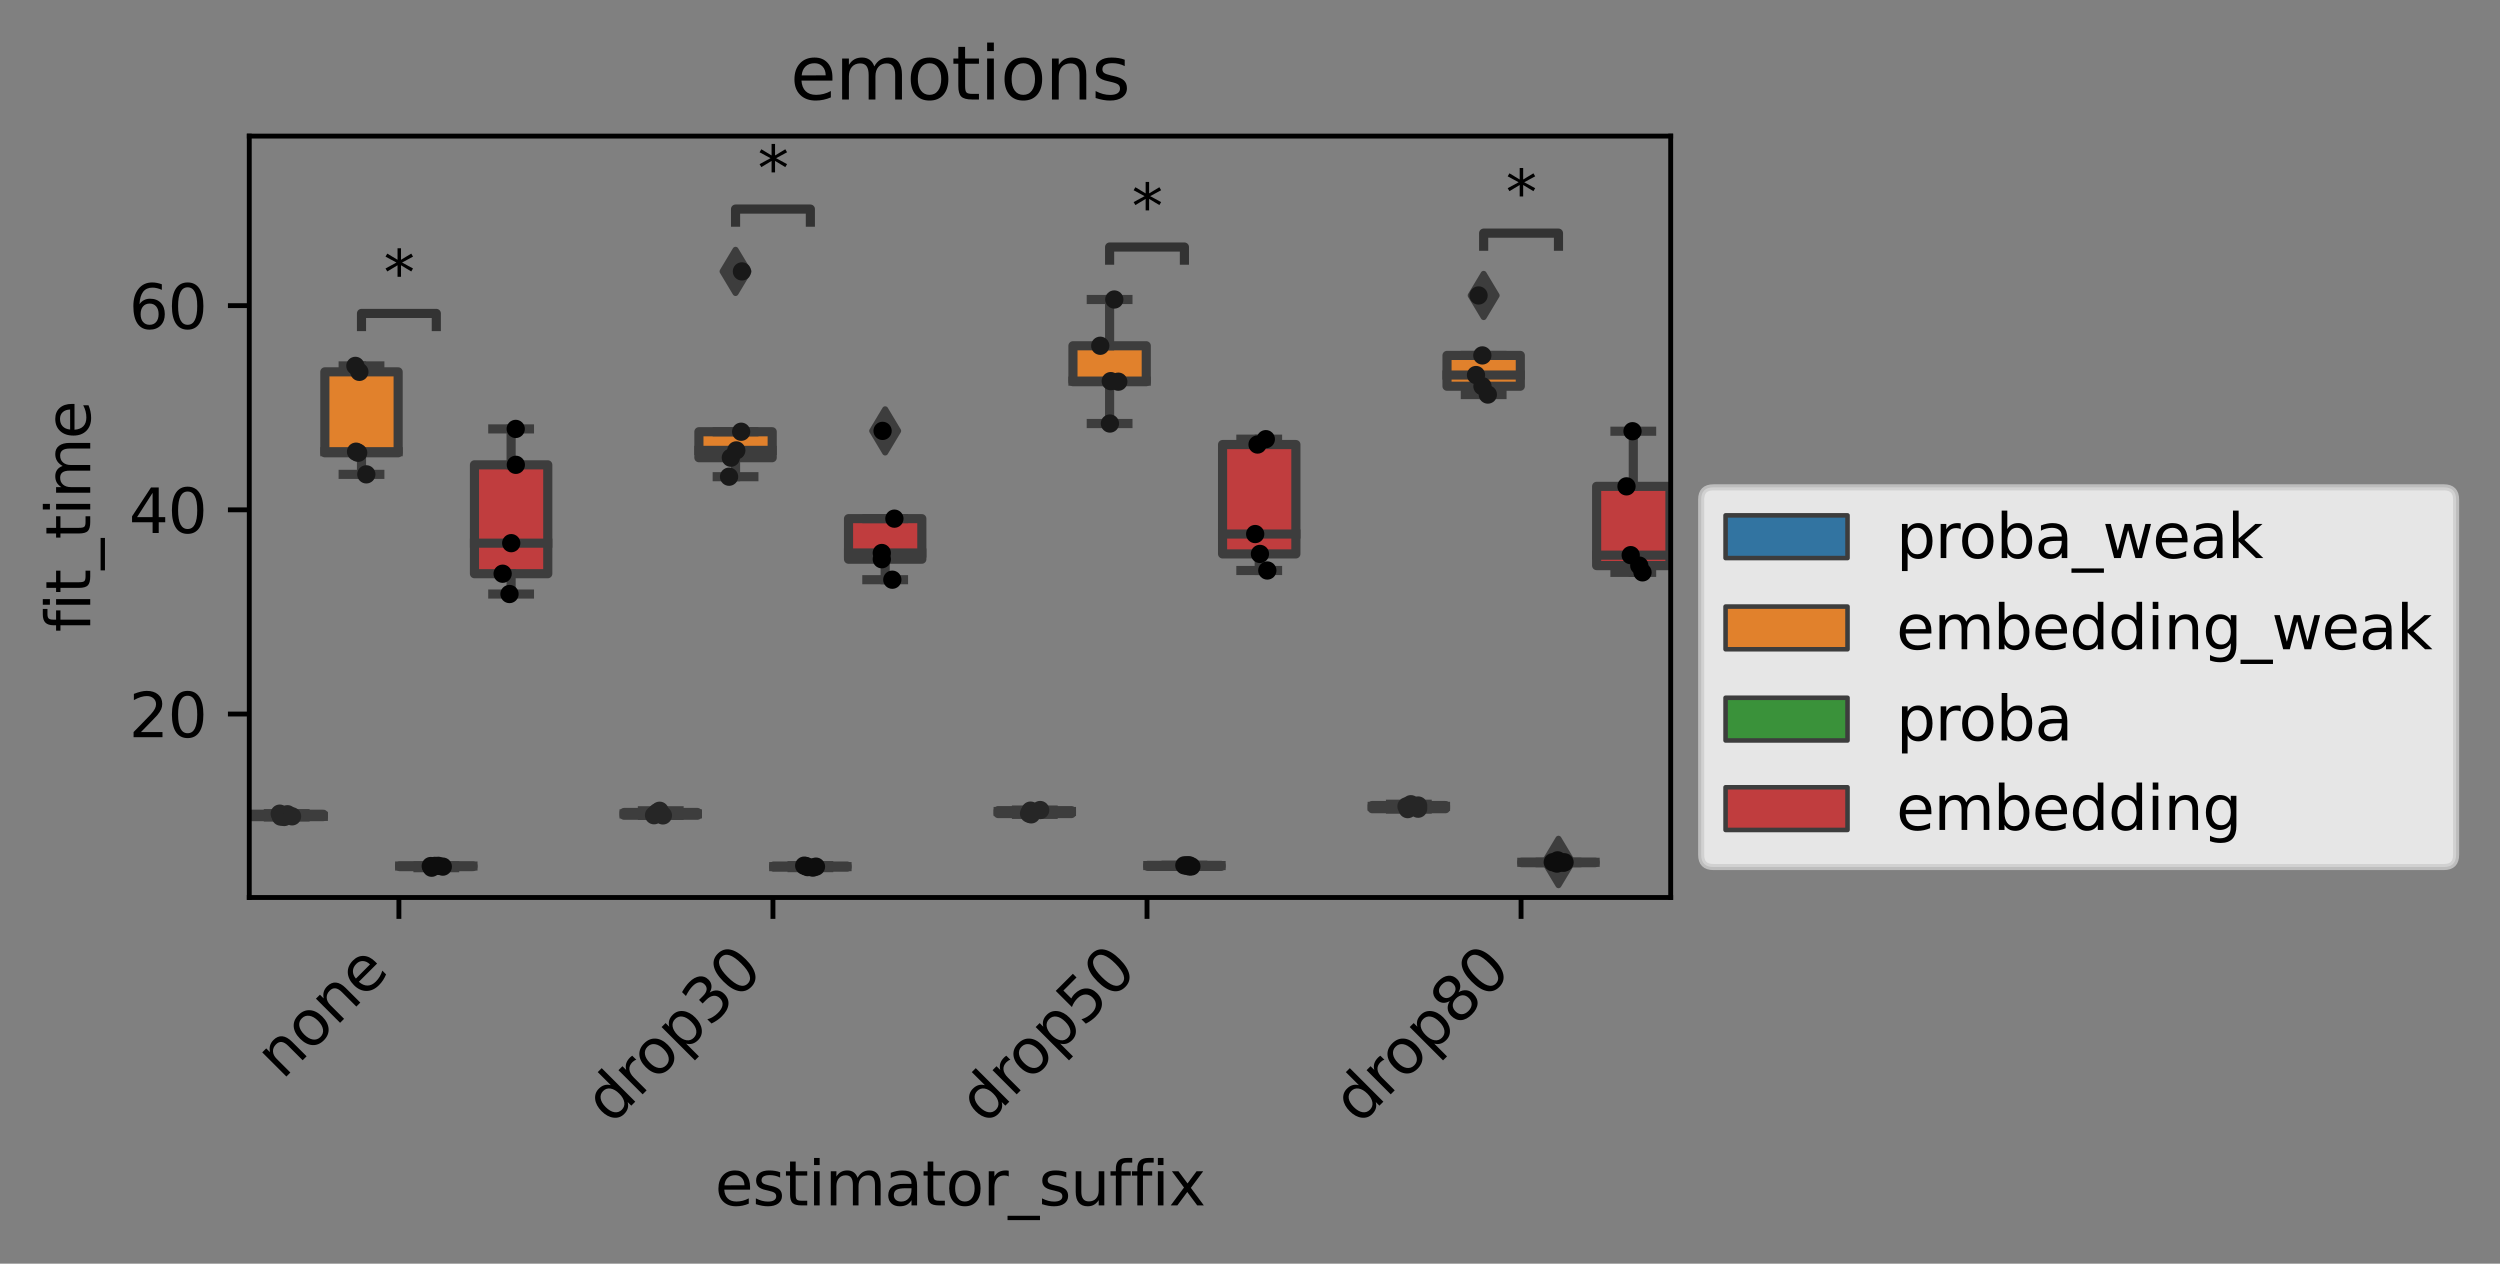 <?xml version="1.0" encoding="utf-8" standalone="no"?>
<!DOCTYPE svg PUBLIC "-//W3C//DTD SVG 1.1//EN"
  "http://www.w3.org/Graphics/SVG/1.1/DTD/svg11.dtd">
<svg xmlns:xlink="http://www.w3.org/1999/xlink" width="409.996pt" height="207.242pt" viewBox="0 0 409.996 207.242" xmlns="http://www.w3.org/2000/svg" version="1.1">
 <rect x="0" y="0" width="409.996" height="207.242" fill="#808080" stroke="none"/>
 <defs>
  <style type="text/css">*{stroke-linejoin: round; stroke-linecap: butt}</style>
 </defs>
 <g id="figure_1">
  <g id="patch_1">
   <path d="M 0 207.242 
L 409.996 207.242 
L 409.996 0 
L 0 0 
L 0 207.242 
z
" style="fill: none"/>
  </g>
  <g id="axes_1">
   <g id="patch_2">
    <path d="M 40.881 147.192 
L 273.99 147.192 
L 273.99 22.318 
L 40.881 22.318 
L 40.881 147.192 
z
" style="fill: none"/>
   </g>
   <g id="patch_3">
    <path d="M 41.004 133.92 
L 53.027 133.92 
L 53.027 133.536 
L 41.004 133.536 
L 41.004 133.92 
z
" clip-path="url(#p4622d251ef)" style="fill: #3274a1; stroke: #3d3d3d; stroke-width: 1.5; stroke-linejoin: miter"/>
   </g>
   <g id="patch_4">
    <path d="M 53.273 74.255 
L 65.296 74.255 
L 65.296 60.983 
L 53.273 60.983 
L 53.273 74.255 
z
" clip-path="url(#p4622d251ef)" style="fill: #e1812c; stroke: #3d3d3d; stroke-width: 1.5; stroke-linejoin: miter"/>
   </g>
   <g id="patch_5">
    <path d="M 65.542 142.124 
L 77.565 142.124 
L 77.565 142.005 
L 65.542 142.005 
L 65.542 142.124 
z
" clip-path="url(#p4622d251ef)" style="fill: #3a923a; stroke: #3d3d3d; stroke-width: 1.5; stroke-linejoin: miter"/>
   </g>
   <g id="patch_6">
    <path d="M 77.811 94.089 
L 89.834 94.089 
L 89.834 76.23 
L 77.811 76.23 
L 77.811 94.089 
z
" clip-path="url(#p4622d251ef)" style="fill: #c03d3e; stroke: #3d3d3d; stroke-width: 1.5; stroke-linejoin: miter"/>
   </g>
   <g id="patch_7">
    <path d="M 102.348 133.695 
L 114.372 133.695 
L 114.372 133.244 
L 102.348 133.244 
L 102.348 133.695 
z
" clip-path="url(#p4622d251ef)" style="fill: #3274a1; stroke: #3d3d3d; stroke-width: 1.5; stroke-linejoin: miter"/>
   </g>
   <g id="patch_8">
    <path d="M 114.617 75.061 
L 126.641 75.061 
L 126.641 70.803 
L 114.617 70.803 
L 114.617 75.061 
z
" clip-path="url(#p4622d251ef)" style="fill: #e1812c; stroke: #3d3d3d; stroke-width: 1.5; stroke-linejoin: miter"/>
   </g>
   <g id="patch_9">
    <path d="M 126.886 142.206 
L 138.91 142.206 
L 138.91 142.027 
L 126.886 142.027 
L 126.886 142.206 
z
" clip-path="url(#p4622d251ef)" style="fill: #3a923a; stroke: #3d3d3d; stroke-width: 1.5; stroke-linejoin: miter"/>
   </g>
   <g id="patch_10">
    <path d="M 139.155 91.711 
L 151.178 91.711 
L 151.178 85.059 
L 139.155 85.059 
L 139.155 91.711 
z
" clip-path="url(#p4622d251ef)" style="fill: #c03d3e; stroke: #3d3d3d; stroke-width: 1.5; stroke-linejoin: miter"/>
   </g>
   <g id="patch_11">
    <path d="M 163.693 133.422 
L 175.716 133.422 
L 175.716 132.943 
L 163.693 132.943 
L 163.693 133.422 
z
" clip-path="url(#p4622d251ef)" style="fill: #3274a1; stroke: #3d3d3d; stroke-width: 1.5; stroke-linejoin: miter"/>
   </g>
   <g id="patch_12">
    <path d="M 175.962 62.596 
L 187.985 62.596 
L 187.985 56.705 
L 175.962 56.705 
L 175.962 62.596 
z
" clip-path="url(#p4622d251ef)" style="fill: #e1812c; stroke: #3d3d3d; stroke-width: 1.5; stroke-linejoin: miter"/>
   </g>
   <g id="patch_13">
    <path d="M 188.231 142.089 
L 200.254 142.089 
L 200.254 141.919 
L 188.231 141.919 
L 188.231 142.089 
z
" clip-path="url(#p4622d251ef)" style="fill: #3a923a; stroke: #3d3d3d; stroke-width: 1.5; stroke-linejoin: miter"/>
   </g>
   <g id="patch_14">
    <path d="M 200.499 90.842 
L 212.523 90.842 
L 212.523 72.903 
L 200.499 72.903 
L 200.499 90.842 
z
" clip-path="url(#p4622d251ef)" style="fill: #c03d3e; stroke: #3d3d3d; stroke-width: 1.5; stroke-linejoin: miter"/>
   </g>
   <g id="patch_15">
    <path d="M 225.037 132.626 
L 237.061 132.626 
L 237.061 132.104 
L 225.037 132.104 
L 225.037 132.626 
z
" clip-path="url(#p4622d251ef)" style="fill: #3274a1; stroke: #3d3d3d; stroke-width: 1.5; stroke-linejoin: miter"/>
   </g>
   <g id="patch_16">
    <path d="M 237.306 63.34 
L 249.33 63.34 
L 249.33 58.288 
L 237.306 58.288 
L 237.306 63.34 
z
" clip-path="url(#p4622d251ef)" style="fill: #e1812c; stroke: #3d3d3d; stroke-width: 1.5; stroke-linejoin: miter"/>
   </g>
   <g id="patch_17">
    <path d="M 249.575 141.482 
L 261.598 141.482 
L 261.598 141.402 
L 249.575 141.402 
L 249.575 141.482 
z
" clip-path="url(#p4622d251ef)" style="fill: #3a923a; stroke: #3d3d3d; stroke-width: 1.5; stroke-linejoin: miter"/>
   </g>
   <g id="patch_18">
    <path d="M 261.844 92.757 
L 273.867 92.757 
L 273.867 79.762 
L 261.844 79.762 
L 261.844 92.757 
z
" clip-path="url(#p4622d251ef)" style="fill: #c03d3e; stroke: #3d3d3d; stroke-width: 1.5; stroke-linejoin: miter"/>
   </g>
   <g id="patch_19">
    <path d="M 65.419 150.594 
L 65.419 150.594 
L 65.419 150.594 
L 65.419 150.594 
z
" clip-path="url(#p4622d251ef)" style="fill: #3274a1; stroke: #3d3d3d; stroke-width: 0.75; stroke-linejoin: miter"/>
   </g>
   <g id="patch_20">
    <path d="M 65.419 150.594 
L 65.419 150.594 
L 65.419 150.594 
L 65.419 150.594 
z
" clip-path="url(#p4622d251ef)" style="fill: #e1812c; stroke: #3d3d3d; stroke-width: 0.75; stroke-linejoin: miter"/>
   </g>
   <g id="patch_21">
    <path d="M 65.419 150.594 
L 65.419 150.594 
L 65.419 150.594 
L 65.419 150.594 
z
" clip-path="url(#p4622d251ef)" style="fill: #3a923a; stroke: #3d3d3d; stroke-width: 0.75; stroke-linejoin: miter"/>
   </g>
   <g id="patch_22">
    <path d="M 65.419 150.594 
L 65.419 150.594 
L 65.419 150.594 
L 65.419 150.594 
z
" clip-path="url(#p4622d251ef)" style="fill: #c03d3e; stroke: #3d3d3d; stroke-width: 0.75; stroke-linejoin: miter"/>
   </g>
   <g id="matplotlib.axis_1">
    <g id="xtick_1">
     <g id="line2d_1">
      <defs>
       <path id="m5caa0af085" d="M 0 0 
L 0 3.5 
" style="stroke: #000000; stroke-width: 0.8"/>
      </defs>
      <g>
       <use xlink:href="#m5caa0af085" x="65.419" y="147.192" style="stroke: #000000; stroke-width: 0.8"/>
      </g>
     </g>
     <g id="text_1">
      <!-- none -->
      <g transform="translate(46.308 177.205) rotate(-45) scale(0.1 -0.1)">
       <defs>
        <path id="DejaVuSans-6e" d="M 3513 2113 
L 3513 0 
L 2938 0 
L 2938 2094 
Q 2938 2591 2744 2837 
Q 2550 3084 2163 3084 
Q 1697 3084 1428 2787 
Q 1159 2491 1159 1978 
L 1159 0 
L 581 0 
L 581 3500 
L 1159 3500 
L 1159 2956 
Q 1366 3272 1645 3428 
Q 1925 3584 2291 3584 
Q 2894 3584 3203 3211 
Q 3513 2838 3513 2113 
z
" transform="scale(0.016)"/>
        <path id="DejaVuSans-6f" d="M 1959 3097 
Q 1497 3097 1228 2736 
Q 959 2375 959 1747 
Q 959 1119 1226 758 
Q 1494 397 1959 397 
Q 2419 397 2687 759 
Q 2956 1122 2956 1747 
Q 2956 2369 2687 2733 
Q 2419 3097 1959 3097 
z
M 1959 3584 
Q 2709 3584 3137 3096 
Q 3566 2609 3566 1747 
Q 3566 888 3137 398 
Q 2709 -91 1959 -91 
Q 1206 -91 779 398 
Q 353 888 353 1747 
Q 353 2609 779 3096 
Q 1206 3584 1959 3584 
z
" transform="scale(0.016)"/>
        <path id="DejaVuSans-65" d="M 3597 1894 
L 3597 1613 
L 953 1613 
Q 991 1019 1311 708 
Q 1631 397 2203 397 
Q 2534 397 2845 478 
Q 3156 559 3463 722 
L 3463 178 
Q 3153 47 2828 -22 
Q 2503 -91 2169 -91 
Q 1331 -91 842 396 
Q 353 884 353 1716 
Q 353 2575 817 3079 
Q 1281 3584 2069 3584 
Q 2775 3584 3186 3129 
Q 3597 2675 3597 1894 
z
M 3022 2063 
Q 3016 2534 2758 2815 
Q 2500 3097 2075 3097 
Q 1594 3097 1305 2825 
Q 1016 2553 972 2059 
L 3022 2063 
z
" transform="scale(0.016)"/>
       </defs>
       <use xlink:href="#DejaVuSans-6e"/>
       <use xlink:href="#DejaVuSans-6f" x="63.379"/>
       <use xlink:href="#DejaVuSans-6e" x="124.561"/>
       <use xlink:href="#DejaVuSans-65" x="187.939"/>
      </g>
     </g>
    </g>
    <g id="xtick_2">
     <g id="line2d_2">
      <g>
       <use xlink:href="#m5caa0af085" x="126.763" y="147.192" style="stroke: #000000; stroke-width: 0.8"/>
      </g>
     </g>
     <g id="text_2">
      <!-- drop30 -->
      <g transform="translate(100.242 184.615) rotate(-45) scale(0.1 -0.1)">
       <defs>
        <path id="DejaVuSans-64" d="M 2906 2969 
L 2906 4863 
L 3481 4863 
L 3481 0 
L 2906 0 
L 2906 525 
Q 2725 213 2448 61 
Q 2172 -91 1784 -91 
Q 1150 -91 751 415 
Q 353 922 353 1747 
Q 353 2572 751 3078 
Q 1150 3584 1784 3584 
Q 2172 3584 2448 3432 
Q 2725 3281 2906 2969 
z
M 947 1747 
Q 947 1113 1208 752 
Q 1469 391 1925 391 
Q 2381 391 2643 752 
Q 2906 1113 2906 1747 
Q 2906 2381 2643 2742 
Q 2381 3103 1925 3103 
Q 1469 3103 1208 2742 
Q 947 2381 947 1747 
z
" transform="scale(0.016)"/>
        <path id="DejaVuSans-72" d="M 2631 2963 
Q 2534 3019 2420 3045 
Q 2306 3072 2169 3072 
Q 1681 3072 1420 2755 
Q 1159 2438 1159 1844 
L 1159 0 
L 581 0 
L 581 3500 
L 1159 3500 
L 1159 2956 
Q 1341 3275 1631 3429 
Q 1922 3584 2338 3584 
Q 2397 3584 2469 3576 
Q 2541 3569 2628 3553 
L 2631 2963 
z
" transform="scale(0.016)"/>
        <path id="DejaVuSans-70" d="M 1159 525 
L 1159 -1331 
L 581 -1331 
L 581 3500 
L 1159 3500 
L 1159 2969 
Q 1341 3281 1617 3432 
Q 1894 3584 2278 3584 
Q 2916 3584 3314 3078 
Q 3713 2572 3713 1747 
Q 3713 922 3314 415 
Q 2916 -91 2278 -91 
Q 1894 -91 1617 61 
Q 1341 213 1159 525 
z
M 3116 1747 
Q 3116 2381 2855 2742 
Q 2594 3103 2138 3103 
Q 1681 3103 1420 2742 
Q 1159 2381 1159 1747 
Q 1159 1113 1420 752 
Q 1681 391 2138 391 
Q 2594 391 2855 752 
Q 3116 1113 3116 1747 
z
" transform="scale(0.016)"/>
        <path id="DejaVuSans-33" d="M 2597 2516 
Q 3050 2419 3304 2112 
Q 3559 1806 3559 1356 
Q 3559 666 3084 287 
Q 2609 -91 1734 -91 
Q 1441 -91 1130 -33 
Q 819 25 488 141 
L 488 750 
Q 750 597 1062 519 
Q 1375 441 1716 441 
Q 2309 441 2620 675 
Q 2931 909 2931 1356 
Q 2931 1769 2642 2001 
Q 2353 2234 1838 2234 
L 1294 2234 
L 1294 2753 
L 1863 2753 
Q 2328 2753 2575 2939 
Q 2822 3125 2822 3475 
Q 2822 3834 2567 4026 
Q 2313 4219 1838 4219 
Q 1578 4219 1281 4162 
Q 984 4106 628 3988 
L 628 4550 
Q 988 4650 1302 4700 
Q 1616 4750 1894 4750 
Q 2613 4750 3031 4423 
Q 3450 4097 3450 3541 
Q 3450 3153 3228 2886 
Q 3006 2619 2597 2516 
z
" transform="scale(0.016)"/>
        <path id="DejaVuSans-30" d="M 2034 4250 
Q 1547 4250 1301 3770 
Q 1056 3291 1056 2328 
Q 1056 1369 1301 889 
Q 1547 409 2034 409 
Q 2525 409 2770 889 
Q 3016 1369 3016 2328 
Q 3016 3291 2770 3770 
Q 2525 4250 2034 4250 
z
M 2034 4750 
Q 2819 4750 3233 4129 
Q 3647 3509 3647 2328 
Q 3647 1150 3233 529 
Q 2819 -91 2034 -91 
Q 1250 -91 836 529 
Q 422 1150 422 2328 
Q 422 3509 836 4129 
Q 1250 4750 2034 4750 
z
" transform="scale(0.016)"/>
       </defs>
       <use xlink:href="#DejaVuSans-64"/>
       <use xlink:href="#DejaVuSans-72" x="63.477"/>
       <use xlink:href="#DejaVuSans-6f" x="102.34"/>
       <use xlink:href="#DejaVuSans-70" x="163.521"/>
       <use xlink:href="#DejaVuSans-33" x="226.998"/>
       <use xlink:href="#DejaVuSans-30" x="290.621"/>
      </g>
     </g>
    </g>
    <g id="xtick_3">
     <g id="line2d_3">
      <g>
       <use xlink:href="#m5caa0af085" x="188.108" y="147.192" style="stroke: #000000; stroke-width: 0.8"/>
      </g>
     </g>
     <g id="text_3">
      <!-- drop50 -->
      <g transform="translate(161.587 184.615) rotate(-45) scale(0.1 -0.1)">
       <defs>
        <path id="DejaVuSans-35" d="M 691 4666 
L 3169 4666 
L 3169 4134 
L 1269 4134 
L 1269 2991 
Q 1406 3038 1543 3061 
Q 1681 3084 1819 3084 
Q 2600 3084 3056 2656 
Q 3513 2228 3513 1497 
Q 3513 744 3044 326 
Q 2575 -91 1722 -91 
Q 1428 -91 1123 -41 
Q 819 9 494 109 
L 494 744 
Q 775 591 1075 516 
Q 1375 441 1709 441 
Q 2250 441 2565 725 
Q 2881 1009 2881 1497 
Q 2881 1984 2565 2268 
Q 2250 2553 1709 2553 
Q 1456 2553 1204 2497 
Q 953 2441 691 2322 
L 691 4666 
z
" transform="scale(0.016)"/>
       </defs>
       <use xlink:href="#DejaVuSans-64"/>
       <use xlink:href="#DejaVuSans-72" x="63.477"/>
       <use xlink:href="#DejaVuSans-6f" x="102.34"/>
       <use xlink:href="#DejaVuSans-70" x="163.521"/>
       <use xlink:href="#DejaVuSans-35" x="226.998"/>
       <use xlink:href="#DejaVuSans-30" x="290.621"/>
      </g>
     </g>
    </g>
    <g id="xtick_4">
     <g id="line2d_4">
      <g>
       <use xlink:href="#m5caa0af085" x="249.452" y="147.192" style="stroke: #000000; stroke-width: 0.8"/>
      </g>
     </g>
     <g id="text_4">
      <!-- drop80 -->
      <g transform="translate(222.931 184.615) rotate(-45) scale(0.1 -0.1)">
       <defs>
        <path id="DejaVuSans-38" d="M 2034 2216 
Q 1584 2216 1326 1975 
Q 1069 1734 1069 1313 
Q 1069 891 1326 650 
Q 1584 409 2034 409 
Q 2484 409 2743 651 
Q 3003 894 3003 1313 
Q 3003 1734 2745 1975 
Q 2488 2216 2034 2216 
z
M 1403 2484 
Q 997 2584 770 2862 
Q 544 3141 544 3541 
Q 544 4100 942 4425 
Q 1341 4750 2034 4750 
Q 2731 4750 3128 4425 
Q 3525 4100 3525 3541 
Q 3525 3141 3298 2862 
Q 3072 2584 2669 2484 
Q 3125 2378 3379 2068 
Q 3634 1759 3634 1313 
Q 3634 634 3220 271 
Q 2806 -91 2034 -91 
Q 1263 -91 848 271 
Q 434 634 434 1313 
Q 434 1759 690 2068 
Q 947 2378 1403 2484 
z
M 1172 3481 
Q 1172 3119 1398 2916 
Q 1625 2713 2034 2713 
Q 2441 2713 2670 2916 
Q 2900 3119 2900 3481 
Q 2900 3844 2670 4047 
Q 2441 4250 2034 4250 
Q 1625 4250 1398 4047 
Q 1172 3844 1172 3481 
z
" transform="scale(0.016)"/>
       </defs>
       <use xlink:href="#DejaVuSans-64"/>
       <use xlink:href="#DejaVuSans-72" x="63.477"/>
       <use xlink:href="#DejaVuSans-6f" x="102.34"/>
       <use xlink:href="#DejaVuSans-70" x="163.521"/>
       <use xlink:href="#DejaVuSans-38" x="226.998"/>
       <use xlink:href="#DejaVuSans-30" x="290.621"/>
      </g>
     </g>
    </g>
    <g id="text_5">
     <!-- estimator_suffix -->
     <g transform="translate(117.254 197.684) scale(0.1 -0.1)">
      <defs>
       <path id="DejaVuSans-73" d="M 2834 3397 
L 2834 2853 
Q 2591 2978 2328 3040 
Q 2066 3103 1784 3103 
Q 1356 3103 1142 2972 
Q 928 2841 928 2578 
Q 928 2378 1081 2264 
Q 1234 2150 1697 2047 
L 1894 2003 
Q 2506 1872 2764 1633 
Q 3022 1394 3022 966 
Q 3022 478 2636 193 
Q 2250 -91 1575 -91 
Q 1294 -91 989 -36 
Q 684 19 347 128 
L 347 722 
Q 666 556 975 473 
Q 1284 391 1588 391 
Q 1994 391 2212 530 
Q 2431 669 2431 922 
Q 2431 1156 2273 1281 
Q 2116 1406 1581 1522 
L 1381 1569 
Q 847 1681 609 1914 
Q 372 2147 372 2553 
Q 372 3047 722 3315 
Q 1072 3584 1716 3584 
Q 2034 3584 2315 3537 
Q 2597 3491 2834 3397 
z
" transform="scale(0.016)"/>
       <path id="DejaVuSans-74" d="M 1172 4494 
L 1172 3500 
L 2356 3500 
L 2356 3053 
L 1172 3053 
L 1172 1153 
Q 1172 725 1289 603 
Q 1406 481 1766 481 
L 2356 481 
L 2356 0 
L 1766 0 
Q 1100 0 847 248 
Q 594 497 594 1153 
L 594 3053 
L 172 3053 
L 172 3500 
L 594 3500 
L 594 4494 
L 1172 4494 
z
" transform="scale(0.016)"/>
       <path id="DejaVuSans-69" d="M 603 3500 
L 1178 3500 
L 1178 0 
L 603 0 
L 603 3500 
z
M 603 4863 
L 1178 4863 
L 1178 4134 
L 603 4134 
L 603 4863 
z
" transform="scale(0.016)"/>
       <path id="DejaVuSans-6d" d="M 3328 2828 
Q 3544 3216 3844 3400 
Q 4144 3584 4550 3584 
Q 5097 3584 5394 3201 
Q 5691 2819 5691 2113 
L 5691 0 
L 5113 0 
L 5113 2094 
Q 5113 2597 4934 2840 
Q 4756 3084 4391 3084 
Q 3944 3084 3684 2787 
Q 3425 2491 3425 1978 
L 3425 0 
L 2847 0 
L 2847 2094 
Q 2847 2600 2669 2842 
Q 2491 3084 2119 3084 
Q 1678 3084 1418 2786 
Q 1159 2488 1159 1978 
L 1159 0 
L 581 0 
L 581 3500 
L 1159 3500 
L 1159 2956 
Q 1356 3278 1631 3431 
Q 1906 3584 2284 3584 
Q 2666 3584 2933 3390 
Q 3200 3197 3328 2828 
z
" transform="scale(0.016)"/>
       <path id="DejaVuSans-61" d="M 2194 1759 
Q 1497 1759 1228 1600 
Q 959 1441 959 1056 
Q 959 750 1161 570 
Q 1363 391 1709 391 
Q 2188 391 2477 730 
Q 2766 1069 2766 1631 
L 2766 1759 
L 2194 1759 
z
M 3341 1997 
L 3341 0 
L 2766 0 
L 2766 531 
Q 2569 213 2275 61 
Q 1981 -91 1556 -91 
Q 1019 -91 701 211 
Q 384 513 384 1019 
Q 384 1609 779 1909 
Q 1175 2209 1959 2209 
L 2766 2209 
L 2766 2266 
Q 2766 2663 2505 2880 
Q 2244 3097 1772 3097 
Q 1472 3097 1187 3025 
Q 903 2953 641 2809 
L 641 3341 
Q 956 3463 1253 3523 
Q 1550 3584 1831 3584 
Q 2591 3584 2966 3190 
Q 3341 2797 3341 1997 
z
" transform="scale(0.016)"/>
       <path id="DejaVuSans-5f" d="M 3263 -1063 
L 3263 -1509 
L -63 -1509 
L -63 -1063 
L 3263 -1063 
z
" transform="scale(0.016)"/>
       <path id="DejaVuSans-75" d="M 544 1381 
L 544 3500 
L 1119 3500 
L 1119 1403 
Q 1119 906 1312 657 
Q 1506 409 1894 409 
Q 2359 409 2629 706 
Q 2900 1003 2900 1516 
L 2900 3500 
L 3475 3500 
L 3475 0 
L 2900 0 
L 2900 538 
Q 2691 219 2414 64 
Q 2138 -91 1772 -91 
Q 1169 -91 856 284 
Q 544 659 544 1381 
z
M 1991 3584 
L 1991 3584 
z
" transform="scale(0.016)"/>
       <path id="DejaVuSans-66" d="M 2375 4863 
L 2375 4384 
L 1825 4384 
Q 1516 4384 1395 4259 
Q 1275 4134 1275 3809 
L 1275 3500 
L 2222 3500 
L 2222 3053 
L 1275 3053 
L 1275 0 
L 697 0 
L 697 3053 
L 147 3053 
L 147 3500 
L 697 3500 
L 697 3744 
Q 697 4328 969 4595 
Q 1241 4863 1831 4863 
L 2375 4863 
z
" transform="scale(0.016)"/>
       <path id="DejaVuSans-78" d="M 3513 3500 
L 2247 1797 
L 3578 0 
L 2900 0 
L 1881 1375 
L 863 0 
L 184 0 
L 1544 1831 
L 300 3500 
L 978 3500 
L 1906 2253 
L 2834 3500 
L 3513 3500 
z
" transform="scale(0.016)"/>
      </defs>
      <use xlink:href="#DejaVuSans-65"/>
      <use xlink:href="#DejaVuSans-73" x="61.523"/>
      <use xlink:href="#DejaVuSans-74" x="113.623"/>
      <use xlink:href="#DejaVuSans-69" x="152.832"/>
      <use xlink:href="#DejaVuSans-6d" x="180.615"/>
      <use xlink:href="#DejaVuSans-61" x="278.027"/>
      <use xlink:href="#DejaVuSans-74" x="339.307"/>
      <use xlink:href="#DejaVuSans-6f" x="378.516"/>
      <use xlink:href="#DejaVuSans-72" x="439.697"/>
      <use xlink:href="#DejaVuSans-5f" x="480.811"/>
      <use xlink:href="#DejaVuSans-73" x="530.811"/>
      <use xlink:href="#DejaVuSans-75" x="582.91"/>
      <use xlink:href="#DejaVuSans-66" x="646.289"/>
      <use xlink:href="#DejaVuSans-66" x="681.494"/>
      <use xlink:href="#DejaVuSans-69" x="716.699"/>
      <use xlink:href="#DejaVuSans-78" x="744.482"/>
     </g>
    </g>
   </g>
   <g id="matplotlib.axis_2">
    <g id="ytick_1">
     <g id="line2d_5">
      <defs>
       <path id="m0cb8b52ca3" d="M 0 0 
L -3.5 0 
" style="stroke: #000000; stroke-width: 0.8"/>
      </defs>
      <g>
       <use xlink:href="#m0cb8b52ca3" x="40.881" y="117.103" style="stroke: #000000; stroke-width: 0.8"/>
      </g>
     </g>
     <g id="text_6">
      <!-- 20 -->
      <g transform="translate(21.156 120.903) scale(0.1 -0.1)">
       <defs>
        <path id="DejaVuSans-32" d="M 1228 531 
L 3431 531 
L 3431 0 
L 469 0 
L 469 531 
Q 828 903 1448 1529 
Q 2069 2156 2228 2338 
Q 2531 2678 2651 2914 
Q 2772 3150 2772 3378 
Q 2772 3750 2511 3984 
Q 2250 4219 1831 4219 
Q 1534 4219 1204 4116 
Q 875 4013 500 3803 
L 500 4441 
Q 881 4594 1212 4672 
Q 1544 4750 1819 4750 
Q 2544 4750 2975 4387 
Q 3406 4025 3406 3419 
Q 3406 3131 3298 2873 
Q 3191 2616 2906 2266 
Q 2828 2175 2409 1742 
Q 1991 1309 1228 531 
z
" transform="scale(0.016)"/>
       </defs>
       <use xlink:href="#DejaVuSans-32"/>
       <use xlink:href="#DejaVuSans-30" x="63.623"/>
      </g>
     </g>
    </g>
    <g id="ytick_2">
     <g id="line2d_6">
      <g>
       <use xlink:href="#m0cb8b52ca3" x="40.881" y="83.613" style="stroke: #000000; stroke-width: 0.8"/>
      </g>
     </g>
     <g id="text_7">
      <!-- 40 -->
      <g transform="translate(21.156 87.412) scale(0.1 -0.1)">
       <defs>
        <path id="DejaVuSans-34" d="M 2419 4116 
L 825 1625 
L 2419 1625 
L 2419 4116 
z
M 2253 4666 
L 3047 4666 
L 3047 1625 
L 3713 1625 
L 3713 1100 
L 3047 1100 
L 3047 0 
L 2419 0 
L 2419 1100 
L 313 1100 
L 313 1709 
L 2253 4666 
z
" transform="scale(0.016)"/>
       </defs>
       <use xlink:href="#DejaVuSans-34"/>
       <use xlink:href="#DejaVuSans-30" x="63.623"/>
      </g>
     </g>
    </g>
    <g id="ytick_3">
     <g id="line2d_7">
      <g>
       <use xlink:href="#m0cb8b52ca3" x="40.881" y="50.122" style="stroke: #000000; stroke-width: 0.8"/>
      </g>
     </g>
     <g id="text_8">
      <!-- 60 -->
      <g transform="translate(21.156 53.921) scale(0.1 -0.1)">
       <defs>
        <path id="DejaVuSans-36" d="M 2113 2584 
Q 1688 2584 1439 2293 
Q 1191 2003 1191 1497 
Q 1191 994 1439 701 
Q 1688 409 2113 409 
Q 2538 409 2786 701 
Q 3034 994 3034 1497 
Q 3034 2003 2786 2293 
Q 2538 2584 2113 2584 
z
M 3366 4563 
L 3366 3988 
Q 3128 4100 2886 4159 
Q 2644 4219 2406 4219 
Q 1781 4219 1451 3797 
Q 1122 3375 1075 2522 
Q 1259 2794 1537 2939 
Q 1816 3084 2150 3084 
Q 2853 3084 3261 2657 
Q 3669 2231 3669 1497 
Q 3669 778 3244 343 
Q 2819 -91 2113 -91 
Q 1303 -91 875 529 
Q 447 1150 447 2328 
Q 447 3434 972 4092 
Q 1497 4750 2381 4750 
Q 2619 4750 2861 4703 
Q 3103 4656 3366 4563 
z
" transform="scale(0.016)"/>
       </defs>
       <use xlink:href="#DejaVuSans-36"/>
       <use xlink:href="#DejaVuSans-30" x="63.623"/>
      </g>
     </g>
    </g>
    <g id="text_9">
     <!-- fit_time -->
     <g transform="translate(14.798 103.66) rotate(-90) scale(0.1 -0.1)">
      <use xlink:href="#DejaVuSans-66"/>
      <use xlink:href="#DejaVuSans-69" x="35.205"/>
      <use xlink:href="#DejaVuSans-74" x="62.988"/>
      <use xlink:href="#DejaVuSans-5f" x="102.197"/>
      <use xlink:href="#DejaVuSans-74" x="152.197"/>
      <use xlink:href="#DejaVuSans-69" x="191.406"/>
      <use xlink:href="#DejaVuSans-6d" x="219.189"/>
      <use xlink:href="#DejaVuSans-65" x="316.602"/>
     </g>
    </g>
   </g>
   <g id="line2d_8">
    <path d="M 47.016 133.92 
L 47.016 133.985 
" clip-path="url(#p4622d251ef)" style="fill: none; stroke: #3d3d3d; stroke-width: 1.5; stroke-linecap: square"/>
   </g>
   <g id="line2d_9">
    <path d="M 47.016 133.536 
L 47.016 133.439 
" clip-path="url(#p4622d251ef)" style="fill: none; stroke: #3d3d3d; stroke-width: 1.5; stroke-linecap: square"/>
   </g>
   <g id="line2d_10">
    <path d="M 44.01 133.985 
L 50.022 133.985 
" clip-path="url(#p4622d251ef)" style="fill: none; stroke: #3d3d3d; stroke-width: 1.5; stroke-linecap: square"/>
   </g>
   <g id="line2d_11">
    <path d="M 44.01 133.439 
L 50.022 133.439 
" clip-path="url(#p4622d251ef)" style="fill: none; stroke: #3d3d3d; stroke-width: 1.5; stroke-linecap: square"/>
   </g>
   <g id="line2d_12"/>
   <g id="line2d_13">
    <path d="M 59.285 74.255 
L 59.285 77.793 
" clip-path="url(#p4622d251ef)" style="fill: none; stroke: #3d3d3d; stroke-width: 1.5; stroke-linecap: square"/>
   </g>
   <g id="line2d_14">
    <path d="M 59.285 60.983 
L 59.285 60.006 
" clip-path="url(#p4622d251ef)" style="fill: none; stroke: #3d3d3d; stroke-width: 1.5; stroke-linecap: square"/>
   </g>
   <g id="line2d_15">
    <path d="M 56.279 77.793 
L 62.29 77.793 
" clip-path="url(#p4622d251ef)" style="fill: none; stroke: #3d3d3d; stroke-width: 1.5; stroke-linecap: square"/>
   </g>
   <g id="line2d_16">
    <path d="M 56.279 60.006 
L 62.29 60.006 
" clip-path="url(#p4622d251ef)" style="fill: none; stroke: #3d3d3d; stroke-width: 1.5; stroke-linecap: square"/>
   </g>
   <g id="line2d_17"/>
   <g id="line2d_18">
    <path d="M 71.553 142.124 
L 71.553 142.302 
" clip-path="url(#p4622d251ef)" style="fill: none; stroke: #3d3d3d; stroke-width: 1.5; stroke-linecap: square"/>
   </g>
   <g id="line2d_19">
    <path d="M 71.553 142.005 
L 71.553 141.994 
" clip-path="url(#p4622d251ef)" style="fill: none; stroke: #3d3d3d; stroke-width: 1.5; stroke-linecap: square"/>
   </g>
   <g id="line2d_20">
    <path d="M 68.548 142.302 
L 74.559 142.302 
" clip-path="url(#p4622d251ef)" style="fill: none; stroke: #3d3d3d; stroke-width: 1.5; stroke-linecap: square"/>
   </g>
   <g id="line2d_21">
    <path d="M 68.548 141.994 
L 74.559 141.994 
" clip-path="url(#p4622d251ef)" style="fill: none; stroke: #3d3d3d; stroke-width: 1.5; stroke-linecap: square"/>
   </g>
   <g id="line2d_22"/>
   <g id="line2d_23">
    <path d="M 83.822 94.089 
L 83.822 97.418 
" clip-path="url(#p4622d251ef)" style="fill: none; stroke: #3d3d3d; stroke-width: 1.5; stroke-linecap: square"/>
   </g>
   <g id="line2d_24">
    <path d="M 83.822 76.23 
L 83.822 70.342 
" clip-path="url(#p4622d251ef)" style="fill: none; stroke: #3d3d3d; stroke-width: 1.5; stroke-linecap: square"/>
   </g>
   <g id="line2d_25">
    <path d="M 80.816 97.418 
L 86.828 97.418 
" clip-path="url(#p4622d251ef)" style="fill: none; stroke: #3d3d3d; stroke-width: 1.5; stroke-linecap: square"/>
   </g>
   <g id="line2d_26">
    <path d="M 80.816 70.342 
L 86.828 70.342 
" clip-path="url(#p4622d251ef)" style="fill: none; stroke: #3d3d3d; stroke-width: 1.5; stroke-linecap: square"/>
   </g>
   <g id="line2d_27"/>
   <g id="line2d_28">
    <path d="M 108.36 133.695 
L 108.36 133.725 
" clip-path="url(#p4622d251ef)" style="fill: none; stroke: #3d3d3d; stroke-width: 1.5; stroke-linecap: square"/>
   </g>
   <g id="line2d_29">
    <path d="M 108.36 133.244 
L 108.36 132.964 
" clip-path="url(#p4622d251ef)" style="fill: none; stroke: #3d3d3d; stroke-width: 1.5; stroke-linecap: square"/>
   </g>
   <g id="line2d_30">
    <path d="M 105.354 133.725 
L 111.366 133.725 
" clip-path="url(#p4622d251ef)" style="fill: none; stroke: #3d3d3d; stroke-width: 1.5; stroke-linecap: square"/>
   </g>
   <g id="line2d_31">
    <path d="M 105.354 132.964 
L 111.366 132.964 
" clip-path="url(#p4622d251ef)" style="fill: none; stroke: #3d3d3d; stroke-width: 1.5; stroke-linecap: square"/>
   </g>
   <g id="line2d_32"/>
   <g id="line2d_33">
    <path d="M 120.629 75.061 
L 120.629 78.179 
" clip-path="url(#p4622d251ef)" style="fill: none; stroke: #3d3d3d; stroke-width: 1.5; stroke-linecap: square"/>
   </g>
   <g id="line2d_34">
    <path d="M 120.629 70.803 
L 120.629 70.803 
" clip-path="url(#p4622d251ef)" style="fill: none; stroke: #3d3d3d; stroke-width: 1.5; stroke-linecap: square"/>
   </g>
   <g id="line2d_35">
    <path d="M 117.623 78.179 
L 123.635 78.179 
" clip-path="url(#p4622d251ef)" style="fill: none; stroke: #3d3d3d; stroke-width: 1.5; stroke-linecap: square"/>
   </g>
   <g id="line2d_36">
    <path d="M 117.623 70.803 
L 123.635 70.803 
" clip-path="url(#p4622d251ef)" style="fill: none; stroke: #3d3d3d; stroke-width: 1.5; stroke-linecap: square"/>
   </g>
   <g id="line2d_37">
    <defs>
     <path id="mc1ee9c6b0c" d="M -0 3.536 
L 2.121 0 
L -0 -3.536 
L -2.121 -0 
z
" style="stroke: #3d3d3d; stroke-linejoin: miter"/>
    </defs>
    <g clip-path="url(#p4622d251ef)">
     <use xlink:href="#mc1ee9c6b0c" x="120.629" y="44.51" style="fill: #3d3d3d; stroke: #3d3d3d; stroke-linejoin: miter"/>
    </g>
   </g>
   <g id="line2d_38">
    <path d="M 132.898 142.206 
L 132.898 142.286 
" clip-path="url(#p4622d251ef)" style="fill: none; stroke: #3d3d3d; stroke-width: 1.5; stroke-linecap: square"/>
   </g>
   <g id="line2d_39">
    <path d="M 132.898 142.027 
L 132.898 141.966 
" clip-path="url(#p4622d251ef)" style="fill: none; stroke: #3d3d3d; stroke-width: 1.5; stroke-linecap: square"/>
   </g>
   <g id="line2d_40">
    <path d="M 129.892 142.286 
L 135.904 142.286 
" clip-path="url(#p4622d251ef)" style="fill: none; stroke: #3d3d3d; stroke-width: 1.5; stroke-linecap: square"/>
   </g>
   <g id="line2d_41">
    <path d="M 129.892 141.966 
L 135.904 141.966 
" clip-path="url(#p4622d251ef)" style="fill: none; stroke: #3d3d3d; stroke-width: 1.5; stroke-linecap: square"/>
   </g>
   <g id="line2d_42"/>
   <g id="line2d_43">
    <path d="M 145.167 91.711 
L 145.167 95.07 
" clip-path="url(#p4622d251ef)" style="fill: none; stroke: #3d3d3d; stroke-width: 1.5; stroke-linecap: square"/>
   </g>
   <g id="line2d_44">
    <path d="M 145.167 85.059 
L 145.167 85.059 
" clip-path="url(#p4622d251ef)" style="fill: none; stroke: #3d3d3d; stroke-width: 1.5; stroke-linecap: square"/>
   </g>
   <g id="line2d_45">
    <path d="M 142.161 95.07 
L 148.173 95.07 
" clip-path="url(#p4622d251ef)" style="fill: none; stroke: #3d3d3d; stroke-width: 1.5; stroke-linecap: square"/>
   </g>
   <g id="line2d_46">
    <path d="M 142.161 85.059 
L 148.173 85.059 
" clip-path="url(#p4622d251ef)" style="fill: none; stroke: #3d3d3d; stroke-width: 1.5; stroke-linecap: square"/>
   </g>
   <g id="line2d_47">
    <g clip-path="url(#p4622d251ef)">
     <use xlink:href="#mc1ee9c6b0c" x="145.167" y="70.666" style="fill: #3d3d3d; stroke: #3d3d3d; stroke-linejoin: miter"/>
    </g>
   </g>
   <g id="line2d_48">
    <path d="M 169.705 133.422 
L 169.705 133.553 
" clip-path="url(#p4622d251ef)" style="fill: none; stroke: #3d3d3d; stroke-width: 1.5; stroke-linecap: square"/>
   </g>
   <g id="line2d_49">
    <path d="M 169.705 132.943 
L 169.705 132.845 
" clip-path="url(#p4622d251ef)" style="fill: none; stroke: #3d3d3d; stroke-width: 1.5; stroke-linecap: square"/>
   </g>
   <g id="line2d_50">
    <path d="M 166.699 133.553 
L 172.71 133.553 
" clip-path="url(#p4622d251ef)" style="fill: none; stroke: #3d3d3d; stroke-width: 1.5; stroke-linecap: square"/>
   </g>
   <g id="line2d_51">
    <path d="M 166.699 132.845 
L 172.71 132.845 
" clip-path="url(#p4622d251ef)" style="fill: none; stroke: #3d3d3d; stroke-width: 1.5; stroke-linecap: square"/>
   </g>
   <g id="line2d_52"/>
   <g id="line2d_53">
    <path d="M 181.973 62.596 
L 181.973 69.459 
" clip-path="url(#p4622d251ef)" style="fill: none; stroke: #3d3d3d; stroke-width: 1.5; stroke-linecap: square"/>
   </g>
   <g id="line2d_54">
    <path d="M 181.973 56.705 
L 181.973 49.118 
" clip-path="url(#p4622d251ef)" style="fill: none; stroke: #3d3d3d; stroke-width: 1.5; stroke-linecap: square"/>
   </g>
   <g id="line2d_55">
    <path d="M 178.968 69.459 
L 184.979 69.459 
" clip-path="url(#p4622d251ef)" style="fill: none; stroke: #3d3d3d; stroke-width: 1.5; stroke-linecap: square"/>
   </g>
   <g id="line2d_56">
    <path d="M 178.968 49.118 
L 184.979 49.118 
" clip-path="url(#p4622d251ef)" style="fill: none; stroke: #3d3d3d; stroke-width: 1.5; stroke-linecap: square"/>
   </g>
   <g id="line2d_57"/>
   <g id="line2d_58">
    <path d="M 194.242 142.089 
L 194.242 142.093 
" clip-path="url(#p4622d251ef)" style="fill: none; stroke: #3d3d3d; stroke-width: 1.5; stroke-linecap: square"/>
   </g>
   <g id="line2d_59">
    <path d="M 194.242 141.919 
L 194.242 141.894 
" clip-path="url(#p4622d251ef)" style="fill: none; stroke: #3d3d3d; stroke-width: 1.5; stroke-linecap: square"/>
   </g>
   <g id="line2d_60">
    <path d="M 191.236 142.093 
L 197.248 142.093 
" clip-path="url(#p4622d251ef)" style="fill: none; stroke: #3d3d3d; stroke-width: 1.5; stroke-linecap: square"/>
   </g>
   <g id="line2d_61">
    <path d="M 191.236 141.894 
L 197.248 141.894 
" clip-path="url(#p4622d251ef)" style="fill: none; stroke: #3d3d3d; stroke-width: 1.5; stroke-linecap: square"/>
   </g>
   <g id="line2d_62"/>
   <g id="line2d_63">
    <path d="M 206.511 90.842 
L 206.511 93.561 
" clip-path="url(#p4622d251ef)" style="fill: none; stroke: #3d3d3d; stroke-width: 1.5; stroke-linecap: square"/>
   </g>
   <g id="line2d_64">
    <path d="M 206.511 72.903 
L 206.511 72.023 
" clip-path="url(#p4622d251ef)" style="fill: none; stroke: #3d3d3d; stroke-width: 1.5; stroke-linecap: square"/>
   </g>
   <g id="line2d_65">
    <path d="M 203.505 93.561 
L 209.517 93.561 
" clip-path="url(#p4622d251ef)" style="fill: none; stroke: #3d3d3d; stroke-width: 1.5; stroke-linecap: square"/>
   </g>
   <g id="line2d_66">
    <path d="M 203.505 72.023 
L 209.517 72.023 
" clip-path="url(#p4622d251ef)" style="fill: none; stroke: #3d3d3d; stroke-width: 1.5; stroke-linecap: square"/>
   </g>
   <g id="line2d_67"/>
   <g id="line2d_68">
    <path d="M 231.049 132.626 
L 231.049 132.693 
" clip-path="url(#p4622d251ef)" style="fill: none; stroke: #3d3d3d; stroke-width: 1.5; stroke-linecap: square"/>
   </g>
   <g id="line2d_69">
    <path d="M 231.049 132.104 
L 231.049 131.893 
" clip-path="url(#p4622d251ef)" style="fill: none; stroke: #3d3d3d; stroke-width: 1.5; stroke-linecap: square"/>
   </g>
   <g id="line2d_70">
    <path d="M 228.043 132.693 
L 234.055 132.693 
" clip-path="url(#p4622d251ef)" style="fill: none; stroke: #3d3d3d; stroke-width: 1.5; stroke-linecap: square"/>
   </g>
   <g id="line2d_71">
    <path d="M 228.043 131.893 
L 234.055 131.893 
" clip-path="url(#p4622d251ef)" style="fill: none; stroke: #3d3d3d; stroke-width: 1.5; stroke-linecap: square"/>
   </g>
   <g id="line2d_72"/>
   <g id="line2d_73">
    <path d="M 243.318 63.34 
L 243.318 64.706 
" clip-path="url(#p4622d251ef)" style="fill: none; stroke: #3d3d3d; stroke-width: 1.5; stroke-linecap: square"/>
   </g>
   <g id="line2d_74">
    <path d="M 243.318 58.288 
L 243.318 58.288 
" clip-path="url(#p4622d251ef)" style="fill: none; stroke: #3d3d3d; stroke-width: 1.5; stroke-linecap: square"/>
   </g>
   <g id="line2d_75">
    <path d="M 240.312 64.706 
L 246.324 64.706 
" clip-path="url(#p4622d251ef)" style="fill: none; stroke: #3d3d3d; stroke-width: 1.5; stroke-linecap: square"/>
   </g>
   <g id="line2d_76">
    <path d="M 240.312 58.288 
L 246.324 58.288 
" clip-path="url(#p4622d251ef)" style="fill: none; stroke: #3d3d3d; stroke-width: 1.5; stroke-linecap: square"/>
   </g>
   <g id="line2d_77">
    <g clip-path="url(#p4622d251ef)">
     <use xlink:href="#mc1ee9c6b0c" x="243.318" y="48.456" style="fill: #3d3d3d; stroke: #3d3d3d; stroke-linejoin: miter"/>
    </g>
   </g>
   <g id="line2d_78">
    <path d="M 255.587 141.482 
L 255.587 141.482 
" clip-path="url(#p4622d251ef)" style="fill: none; stroke: #3d3d3d; stroke-width: 1.5; stroke-linecap: square"/>
   </g>
   <g id="line2d_79">
    <path d="M 255.587 141.402 
L 255.587 141.402 
" clip-path="url(#p4622d251ef)" style="fill: none; stroke: #3d3d3d; stroke-width: 1.5; stroke-linecap: square"/>
   </g>
   <g id="line2d_80">
    <path d="M 252.581 141.482 
L 258.593 141.482 
" clip-path="url(#p4622d251ef)" style="fill: none; stroke: #3d3d3d; stroke-width: 1.5; stroke-linecap: square"/>
   </g>
   <g id="line2d_81">
    <path d="M 252.581 141.402 
L 258.593 141.402 
" clip-path="url(#p4622d251ef)" style="fill: none; stroke: #3d3d3d; stroke-width: 1.5; stroke-linecap: square"/>
   </g>
   <g id="line2d_82">
    <g clip-path="url(#p4622d251ef)">
     <use xlink:href="#mc1ee9c6b0c" x="255.587" y="141.627" style="fill: #3d3d3d; stroke: #3d3d3d; stroke-linejoin: miter"/>
     <use xlink:href="#mc1ee9c6b0c" x="255.587" y="141.096" style="fill: #3d3d3d; stroke: #3d3d3d; stroke-linejoin: miter"/>
    </g>
   </g>
   <g id="line2d_83">
    <path d="M 267.856 92.757 
L 267.856 93.866 
" clip-path="url(#p4622d251ef)" style="fill: none; stroke: #3d3d3d; stroke-width: 1.5; stroke-linecap: square"/>
   </g>
   <g id="line2d_84">
    <path d="M 267.856 79.762 
L 267.856 70.72 
" clip-path="url(#p4622d251ef)" style="fill: none; stroke: #3d3d3d; stroke-width: 1.5; stroke-linecap: square"/>
   </g>
   <g id="line2d_85">
    <path d="M 264.85 93.866 
L 270.861 93.866 
" clip-path="url(#p4622d251ef)" style="fill: none; stroke: #3d3d3d; stroke-width: 1.5; stroke-linecap: square"/>
   </g>
   <g id="line2d_86">
    <path d="M 264.85 70.72 
L 270.861 70.72 
" clip-path="url(#p4622d251ef)" style="fill: none; stroke: #3d3d3d; stroke-width: 1.5; stroke-linecap: square"/>
   </g>
   <g id="line2d_87"/>
   <g id="line2d_88">
    <path d="M 59.285 53.551 
L 59.285 51.4 
L 71.553 51.4 
L 71.553 53.551 
" clip-path="url(#p4622d251ef)" style="fill: none; stroke: #333333; stroke-width: 1.5; stroke-linecap: square"/>
   </g>
   <g id="line2d_89">
    <path d="M 120.629 36.439 
L 120.629 34.287 
L 132.898 34.287 
L 132.898 36.439 
" clip-path="url(#p4622d251ef)" style="fill: none; stroke: #333333; stroke-width: 1.5; stroke-linecap: square"/>
   </g>
   <g id="line2d_90">
    <path d="M 181.973 42.664 
L 181.973 40.513 
L 194.242 40.513 
L 194.242 42.664 
" clip-path="url(#p4622d251ef)" style="fill: none; stroke: #333333; stroke-width: 1.5; stroke-linecap: square"/>
   </g>
   <g id="line2d_91">
    <path d="M 243.318 40.385 
L 243.318 38.233 
L 255.587 38.233 
L 255.587 40.385 
" clip-path="url(#p4622d251ef)" style="fill: none; stroke: #333333; stroke-width: 1.5; stroke-linecap: square"/>
   </g>
   <g id="line2d_92">
    <path d="M 41.004 133.877 
L 53.027 133.877 
" clip-path="url(#p4622d251ef)" style="fill: none; stroke: #3d3d3d; stroke-width: 1.5; stroke-linecap: square"/>
   </g>
   <g id="line2d_93">
    <path d="M 53.273 74.075 
L 65.296 74.075 
" clip-path="url(#p4622d251ef)" style="fill: none; stroke: #3d3d3d; stroke-width: 1.5; stroke-linecap: square"/>
   </g>
   <g id="line2d_94">
    <path d="M 65.542 142.029 
L 77.565 142.029 
" clip-path="url(#p4622d251ef)" style="fill: none; stroke: #3d3d3d; stroke-width: 1.5; stroke-linecap: square"/>
   </g>
   <g id="line2d_95">
    <path d="M 77.811 89.078 
L 89.834 89.078 
" clip-path="url(#p4622d251ef)" style="fill: none; stroke: #3d3d3d; stroke-width: 1.5; stroke-linecap: square"/>
   </g>
   <g id="line2d_96">
    <path d="M 102.348 133.479 
L 114.372 133.479 
" clip-path="url(#p4622d251ef)" style="fill: none; stroke: #3d3d3d; stroke-width: 1.5; stroke-linecap: square"/>
   </g>
   <g id="line2d_97">
    <path d="M 114.617 73.866 
L 126.641 73.866 
" clip-path="url(#p4622d251ef)" style="fill: none; stroke: #3d3d3d; stroke-width: 1.5; stroke-linecap: square"/>
   </g>
   <g id="line2d_98">
    <path d="M 126.886 142.127 
L 138.91 142.127 
" clip-path="url(#p4622d251ef)" style="fill: none; stroke: #3d3d3d; stroke-width: 1.5; stroke-linecap: square"/>
   </g>
   <g id="line2d_99">
    <path d="M 139.155 90.692 
L 151.178 90.692 
" clip-path="url(#p4622d251ef)" style="fill: none; stroke: #3d3d3d; stroke-width: 1.5; stroke-linecap: square"/>
   </g>
   <g id="line2d_100">
    <path d="M 163.693 133.086 
L 175.716 133.086 
" clip-path="url(#p4622d251ef)" style="fill: none; stroke: #3d3d3d; stroke-width: 1.5; stroke-linecap: square"/>
   </g>
   <g id="line2d_101">
    <path d="M 175.962 62.506 
L 187.985 62.506 
" clip-path="url(#p4622d251ef)" style="fill: none; stroke: #3d3d3d; stroke-width: 1.5; stroke-linecap: square"/>
   </g>
   <g id="line2d_102">
    <path d="M 188.231 141.951 
L 200.254 141.951 
" clip-path="url(#p4622d251ef)" style="fill: none; stroke: #3d3d3d; stroke-width: 1.5; stroke-linecap: square"/>
   </g>
   <g id="line2d_103">
    <path d="M 200.499 87.584 
L 212.523 87.584 
" clip-path="url(#p4622d251ef)" style="fill: none; stroke: #3d3d3d; stroke-width: 1.5; stroke-linecap: square"/>
   </g>
   <g id="line2d_104">
    <path d="M 225.037 132.243 
L 237.061 132.243 
" clip-path="url(#p4622d251ef)" style="fill: none; stroke: #3d3d3d; stroke-width: 1.5; stroke-linecap: square"/>
   </g>
   <g id="line2d_105">
    <path d="M 237.306 61.508 
L 249.33 61.508 
" clip-path="url(#p4622d251ef)" style="fill: none; stroke: #3d3d3d; stroke-width: 1.5; stroke-linecap: square"/>
   </g>
   <g id="line2d_106">
    <path d="M 249.575 141.42 
L 261.598 141.42 
" clip-path="url(#p4622d251ef)" style="fill: none; stroke: #3d3d3d; stroke-width: 1.5; stroke-linecap: square"/>
   </g>
   <g id="line2d_107">
    <path d="M 261.844 91.043 
L 273.867 91.043 
" clip-path="url(#p4622d251ef)" style="fill: none; stroke: #3d3d3d; stroke-width: 1.5; stroke-linecap: square"/>
   </g>
   <g id="patch_23">
    <path d="M 40.881 147.192 
L 40.881 22.318 
" style="fill: none; stroke: #000000; stroke-width: 0.8; stroke-linejoin: miter; stroke-linecap: square"/>
   </g>
   <g id="patch_24">
    <path d="M 273.99 147.192 
L 273.99 22.318 
" style="fill: none; stroke: #000000; stroke-width: 0.8; stroke-linejoin: miter; stroke-linecap: square"/>
   </g>
   <g id="patch_25">
    <path d="M 40.881 147.192 
L 273.99 147.192 
" style="fill: none; stroke: #000000; stroke-width: 0.8; stroke-linejoin: miter; stroke-linecap: square"/>
   </g>
   <g id="patch_26">
    <path d="M 40.881 22.318 
L 273.99 22.318 
" style="fill: none; stroke: #000000; stroke-width: 0.8; stroke-linejoin: miter; stroke-linecap: square"/>
   </g>
   <g id="PathCollection_1">
    <defs>
     <path id="C0_0_f12031472a" d="M 0 1.5 
C 0.398 1.5 0.779 1.342 1.061 1.061 
C 1.342 0.779 1.5 0.398 1.5 -0 
C 1.5 -0.398 1.342 -0.779 1.061 -1.061 
C 0.779 -1.342 0.398 -1.5 0 -1.5 
C -0.398 -1.5 -0.779 -1.342 -1.061 -1.061 
C -1.342 -0.779 -1.5 -0.398 -1.5 0 
C -1.5 0.398 -1.342 0.779 -1.061 1.061 
C -0.779 1.342 -0.398 1.5 0 1.5 
z
"/>
    </defs>
    <g clip-path="url(#p4622d251ef)">
     <use xlink:href="#C0_0_f12031472a" x="47.147" y="133.536" style="fill: #262626"/>
    </g>
    <g clip-path="url(#p4622d251ef)">
     <use xlink:href="#C0_0_f12031472a" x="46.05" y="133.92" style="fill: #262626"/>
    </g>
    <g clip-path="url(#p4622d251ef)">
     <use xlink:href="#C0_0_f12031472a" x="45.877" y="133.439" style="fill: #262626"/>
    </g>
    <g clip-path="url(#p4622d251ef)">
     <use xlink:href="#C0_0_f12031472a" x="46.61" y="133.985" style="fill: #262626"/>
    </g>
    <g clip-path="url(#p4622d251ef)">
     <use xlink:href="#C0_0_f12031472a" x="47.899" y="133.877" style="fill: #262626"/>
    </g>
   </g>
   <g id="PathCollection_2">
    <defs>
     <path id="C1_0_2f1aca2089" d="M 0 1.5 
C 0.398 1.5 0.779 1.342 1.061 1.061 
C 1.342 0.779 1.5 0.398 1.5 -0 
C 1.5 -0.398 1.342 -0.779 1.061 -1.061 
C 0.779 -1.342 0.398 -1.5 0 -1.5 
C -0.398 -1.5 -0.779 -1.342 -1.061 -1.061 
C -1.342 -0.779 -1.5 -0.398 -1.5 0 
C -1.5 0.398 -1.342 0.779 -1.061 1.061 
C -0.779 1.342 -0.398 1.5 0 1.5 
z
"/>
    </defs>
    <g clip-path="url(#p4622d251ef)">
     <use xlink:href="#C1_0_2f1aca2089" x="58.934" y="60.983" style="fill: #191919"/>
    </g>
    <g clip-path="url(#p4622d251ef)">
     <use xlink:href="#C1_0_2f1aca2089" x="58.392" y="74.075" style="fill: #191919"/>
    </g>
    <g clip-path="url(#p4622d251ef)">
     <use xlink:href="#C1_0_2f1aca2089" x="58.284" y="60.006" style="fill: #191919"/>
    </g>
    <g clip-path="url(#p4622d251ef)">
     <use xlink:href="#C1_0_2f1aca2089" x="58.741" y="74.255" style="fill: #191919"/>
    </g>
    <g clip-path="url(#p4622d251ef)">
     <use xlink:href="#C1_0_2f1aca2089" x="60.075" y="77.793" style="fill: #191919"/>
    </g>
   </g>
   <g id="PathCollection_3">
    <defs>
     <path id="C2_0_53aa0c44ca" d="M 0 1.5 
C 0.398 1.5 0.779 1.342 1.061 1.061 
C 1.342 0.779 1.5 0.398 1.5 -0 
C 1.5 -0.398 1.342 -0.779 1.061 -1.061 
C 0.779 -1.342 0.398 -1.5 0 -1.5 
C -0.398 -1.5 -0.779 -1.342 -1.061 -1.061 
C -1.342 -0.779 -1.5 -0.398 -1.5 0 
C -1.5 0.398 -1.342 0.779 -1.061 1.061 
C -0.779 1.342 -0.398 1.5 0 1.5 
z
"/>
    </defs>
    <g clip-path="url(#p4622d251ef)">
     <use xlink:href="#C2_0_53aa0c44ca" x="72.619" y="142.124" style="fill: #0d0d0d"/>
    </g>
    <g clip-path="url(#p4622d251ef)">
     <use xlink:href="#C2_0_53aa0c44ca" x="71.32" y="142.005" style="fill: #0d0d0d"/>
    </g>
    <g clip-path="url(#p4622d251ef)">
     <use xlink:href="#C2_0_53aa0c44ca" x="71.875" y="141.994" style="fill: #0d0d0d"/>
    </g>
    <g clip-path="url(#p4622d251ef)">
     <use xlink:href="#C2_0_53aa0c44ca" x="70.643" y="142.029" style="fill: #0d0d0d"/>
    </g>
    <g clip-path="url(#p4622d251ef)">
     <use xlink:href="#C2_0_53aa0c44ca" x="70.787" y="142.302" style="fill: #0d0d0d"/>
    </g>
   </g>
   <g id="PathCollection_4">
    <defs>
     <path id="C3_0_e67bd6a4ee" d="M 0 1.5 
C 0.398 1.5 0.779 1.342 1.061 1.061 
C 1.342 0.779 1.5 0.398 1.5 -0 
C 1.5 -0.398 1.342 -0.779 1.061 -1.061 
C 0.779 -1.342 0.398 -1.5 0 -1.5 
C -0.398 -1.5 -0.779 -1.342 -1.061 -1.061 
C -1.342 -0.779 -1.5 -0.398 -1.5 0 
C -1.5 0.398 -1.342 0.779 -1.061 1.061 
C -0.779 1.342 -0.398 1.5 0 1.5 
z
"/>
    </defs>
    <g clip-path="url(#p4622d251ef)">
     <use xlink:href="#C3_0_e67bd6a4ee" x="84.576" y="70.342"/>
    </g>
    <g clip-path="url(#p4622d251ef)">
     <use xlink:href="#C3_0_e67bd6a4ee" x="83.84" y="89.078"/>
    </g>
    <g clip-path="url(#p4622d251ef)">
     <use xlink:href="#C3_0_e67bd6a4ee" x="84.595" y="76.23"/>
    </g>
    <g clip-path="url(#p4622d251ef)">
     <use xlink:href="#C3_0_e67bd6a4ee" x="83.557" y="97.418"/>
    </g>
    <g clip-path="url(#p4622d251ef)">
     <use xlink:href="#C3_0_e67bd6a4ee" x="82.433" y="94.089"/>
    </g>
   </g>
   <g id="PathCollection_5">
    <defs>
     <path id="C4_0_617bf8cdfa" d="M 0 1.5 
C 0.398 1.5 0.779 1.342 1.061 1.061 
C 1.342 0.779 1.5 0.398 1.5 -0 
C 1.5 -0.398 1.342 -0.779 1.061 -1.061 
C 0.779 -1.342 0.398 -1.5 0 -1.5 
C -0.398 -1.5 -0.779 -1.342 -1.061 -1.061 
C -1.342 -0.779 -1.5 -0.398 -1.5 0 
C -1.5 0.398 -1.342 0.779 -1.061 1.061 
C -0.779 1.342 -0.398 1.5 0 1.5 
z
"/>
    </defs>
    <g clip-path="url(#p4622d251ef)">
     <use xlink:href="#C4_0_617bf8cdfa" x="107.749" y="133.244" style="fill: #262626"/>
    </g>
    <g clip-path="url(#p4622d251ef)">
     <use xlink:href="#C4_0_617bf8cdfa" x="108.169" y="133.479" style="fill: #262626"/>
    </g>
    <g clip-path="url(#p4622d251ef)">
     <use xlink:href="#C4_0_617bf8cdfa" x="108.174" y="132.964" style="fill: #262626"/>
    </g>
    <g clip-path="url(#p4622d251ef)">
     <use xlink:href="#C4_0_617bf8cdfa" x="107.261" y="133.695" style="fill: #262626"/>
    </g>
    <g clip-path="url(#p4622d251ef)">
     <use xlink:href="#C4_0_617bf8cdfa" x="108.718" y="133.725" style="fill: #262626"/>
    </g>
   </g>
   <g id="PathCollection_6">
    <defs>
     <path id="C5_0_ff5d8c9bd6" d="M 0 1.5 
C 0.398 1.5 0.779 1.342 1.061 1.061 
C 1.342 0.779 1.5 0.398 1.5 -0 
C 1.5 -0.398 1.342 -0.779 1.061 -1.061 
C 0.779 -1.342 0.398 -1.5 0 -1.5 
C -0.398 -1.5 -0.779 -1.342 -1.061 -1.061 
C -1.342 -0.779 -1.5 -0.398 -1.5 0 
C -1.5 0.398 -1.342 0.779 -1.061 1.061 
C -0.779 1.342 -0.398 1.5 0 1.5 
z
"/>
    </defs>
    <g clip-path="url(#p4622d251ef)">
     <use xlink:href="#C5_0_ff5d8c9bd6" x="119.566" y="78.179" style="fill: #191919"/>
    </g>
    <g clip-path="url(#p4622d251ef)">
     <use xlink:href="#C5_0_ff5d8c9bd6" x="120.752" y="73.866" style="fill: #191919"/>
    </g>
    <g clip-path="url(#p4622d251ef)">
     <use xlink:href="#C5_0_ff5d8c9bd6" x="121.674" y="44.51" style="fill: #191919"/>
    </g>
    <g clip-path="url(#p4622d251ef)">
     <use xlink:href="#C5_0_ff5d8c9bd6" x="119.857" y="75.061" style="fill: #191919"/>
    </g>
    <g clip-path="url(#p4622d251ef)">
     <use xlink:href="#C5_0_ff5d8c9bd6" x="121.549" y="70.803" style="fill: #191919"/>
    </g>
   </g>
   <g id="PathCollection_7">
    <defs>
     <path id="C6_0_fb69f6bae2" d="M 0 1.5 
C 0.398 1.5 0.779 1.342 1.061 1.061 
C 1.342 0.779 1.5 0.398 1.5 -0 
C 1.5 -0.398 1.342 -0.779 1.061 -1.061 
C 0.779 -1.342 0.398 -1.5 0 -1.5 
C -0.398 -1.5 -0.779 -1.342 -1.061 -1.061 
C -1.342 -0.779 -1.5 -0.398 -1.5 0 
C -1.5 0.398 -1.342 0.779 -1.061 1.061 
C -0.779 1.342 -0.398 1.5 0 1.5 
z
"/>
    </defs>
    <g clip-path="url(#p4622d251ef)">
     <use xlink:href="#C6_0_fb69f6bae2" x="133.818" y="142.127" style="fill: #0d0d0d"/>
    </g>
    <g clip-path="url(#p4622d251ef)">
     <use xlink:href="#C6_0_fb69f6bae2" x="131.888" y="141.966" style="fill: #0d0d0d"/>
    </g>
    <g clip-path="url(#p4622d251ef)">
     <use xlink:href="#C6_0_fb69f6bae2" x="132.164" y="142.027" style="fill: #0d0d0d"/>
    </g>
    <g clip-path="url(#p4622d251ef)">
     <use xlink:href="#C6_0_fb69f6bae2" x="133.305" y="142.286" style="fill: #0d0d0d"/>
    </g>
    <g clip-path="url(#p4622d251ef)">
     <use xlink:href="#C6_0_fb69f6bae2" x="132.452" y="142.206" style="fill: #0d0d0d"/>
    </g>
   </g>
   <g id="PathCollection_8">
    <defs>
     <path id="C7_0_8bdc7dddad" d="M 0 1.5 
C 0.398 1.5 0.779 1.342 1.061 1.061 
C 1.342 0.779 1.5 0.398 1.5 -0 
C 1.5 -0.398 1.342 -0.779 1.061 -1.061 
C 0.779 -1.342 0.398 -1.5 0 -1.5 
C -0.398 -1.5 -0.779 -1.342 -1.061 -1.061 
C -1.342 -0.779 -1.5 -0.398 -1.5 0 
C -1.5 0.398 -1.342 0.779 -1.061 1.061 
C -0.779 1.342 -0.398 1.5 0 1.5 
z
"/>
    </defs>
    <g clip-path="url(#p4622d251ef)">
     <use xlink:href="#C7_0_8bdc7dddad" x="146.678" y="85.059"/>
    </g>
    <g clip-path="url(#p4622d251ef)">
     <use xlink:href="#C7_0_8bdc7dddad" x="144.614" y="91.711"/>
    </g>
    <g clip-path="url(#p4622d251ef)">
     <use xlink:href="#C7_0_8bdc7dddad" x="144.741" y="70.666"/>
    </g>
    <g clip-path="url(#p4622d251ef)">
     <use xlink:href="#C7_0_8bdc7dddad" x="146.338" y="95.07"/>
    </g>
    <g clip-path="url(#p4622d251ef)">
     <use xlink:href="#C7_0_8bdc7dddad" x="144.613" y="90.692"/>
    </g>
   </g>
   <g id="PathCollection_9">
    <defs>
     <path id="C8_0_a8cb57b845" d="M 0 1.5 
C 0.398 1.5 0.779 1.342 1.061 1.061 
C 1.342 0.779 1.5 0.398 1.5 -0 
C 1.5 -0.398 1.342 -0.779 1.061 -1.061 
C 0.779 -1.342 0.398 -1.5 0 -1.5 
C -0.398 -1.5 -0.779 -1.342 -1.061 -1.061 
C -1.342 -0.779 -1.5 -0.398 -1.5 0 
C -1.5 0.398 -1.342 0.779 -1.061 1.061 
C -0.779 1.342 -0.398 1.5 0 1.5 
z
"/>
    </defs>
    <g clip-path="url(#p4622d251ef)">
     <use xlink:href="#C8_0_a8cb57b845" x="170.588" y="132.845" style="fill: #262626"/>
    </g>
    <g clip-path="url(#p4622d251ef)">
     <use xlink:href="#C8_0_a8cb57b845" x="169.033" y="133.086" style="fill: #262626"/>
    </g>
    <g clip-path="url(#p4622d251ef)">
     <use xlink:href="#C8_0_a8cb57b845" x="169.002" y="132.943" style="fill: #262626"/>
    </g>
    <g clip-path="url(#p4622d251ef)">
     <use xlink:href="#C8_0_a8cb57b845" x="169.117" y="133.553" style="fill: #262626"/>
    </g>
    <g clip-path="url(#p4622d251ef)">
     <use xlink:href="#C8_0_a8cb57b845" x="168.764" y="133.422" style="fill: #262626"/>
    </g>
   </g>
   <g id="PathCollection_10">
    <defs>
     <path id="C9_0_1da682b95e" d="M 0 1.5 
C 0.398 1.5 0.779 1.342 1.061 1.061 
C 1.342 0.779 1.5 0.398 1.5 -0 
C 1.5 -0.398 1.342 -0.779 1.061 -1.061 
C 0.779 -1.342 0.398 -1.5 0 -1.5 
C -0.398 -1.5 -0.779 -1.342 -1.061 -1.061 
C -1.342 -0.779 -1.5 -0.398 -1.5 0 
C -1.5 0.398 -1.342 0.779 -1.061 1.061 
C -0.779 1.342 -0.398 1.5 0 1.5 
z
"/>
    </defs>
    <g clip-path="url(#p4622d251ef)">
     <use xlink:href="#C9_0_1da682b95e" x="182.744" y="49.118" style="fill: #191919"/>
    </g>
    <g clip-path="url(#p4622d251ef)">
     <use xlink:href="#C9_0_1da682b95e" x="182.024" y="69.459" style="fill: #191919"/>
    </g>
    <g clip-path="url(#p4622d251ef)">
     <use xlink:href="#C9_0_1da682b95e" x="180.441" y="56.705" style="fill: #191919"/>
    </g>
    <g clip-path="url(#p4622d251ef)">
     <use xlink:href="#C9_0_1da682b95e" x="183.399" y="62.596" style="fill: #191919"/>
    </g>
    <g clip-path="url(#p4622d251ef)">
     <use xlink:href="#C9_0_1da682b95e" x="182.161" y="62.506" style="fill: #191919"/>
    </g>
   </g>
   <g id="PathCollection_11">
    <defs>
     <path id="Ca_0_2ca9424a03" d="M 0 1.5 
C 0.398 1.5 0.779 1.342 1.061 1.061 
C 1.342 0.779 1.5 0.398 1.5 -0 
C 1.5 -0.398 1.342 -0.779 1.061 -1.061 
C 0.779 -1.342 0.398 -1.5 0 -1.5 
C -0.398 -1.5 -0.779 -1.342 -1.061 -1.061 
C -1.342 -0.779 -1.5 -0.398 -1.5 0 
C -1.5 0.398 -1.342 0.779 -1.061 1.061 
C -0.779 1.342 -0.398 1.5 0 1.5 
z
"/>
    </defs>
    <g clip-path="url(#p4622d251ef)">
     <use xlink:href="#Ca_0_2ca9424a03" x="194.571" y="141.951" style="fill: #0d0d0d"/>
    </g>
    <g clip-path="url(#p4622d251ef)">
     <use xlink:href="#Ca_0_2ca9424a03" x="194.233" y="141.919" style="fill: #0d0d0d"/>
    </g>
    <g clip-path="url(#p4622d251ef)">
     <use xlink:href="#Ca_0_2ca9424a03" x="194.975" y="141.894" style="fill: #0d0d0d"/>
    </g>
    <g clip-path="url(#p4622d251ef)">
     <use xlink:href="#Ca_0_2ca9424a03" x="195.386" y="142.089" style="fill: #0d0d0d"/>
    </g>
    <g clip-path="url(#p4622d251ef)">
     <use xlink:href="#Ca_0_2ca9424a03" x="195.03" y="142.093" style="fill: #0d0d0d"/>
    </g>
   </g>
   <g id="PathCollection_12">
    <defs>
     <path id="Cb_0_d354d1d946" d="M 0 1.5 
C 0.398 1.5 0.779 1.342 1.061 1.061 
C 1.342 0.779 1.5 0.398 1.5 -0 
C 1.5 -0.398 1.342 -0.779 1.061 -1.061 
C 0.779 -1.342 0.398 -1.5 0 -1.5 
C -0.398 -1.5 -0.779 -1.342 -1.061 -1.061 
C -1.342 -0.779 -1.5 -0.398 -1.5 0 
C -1.5 0.398 -1.342 0.779 -1.061 1.061 
C -0.779 1.342 -0.398 1.5 0 1.5 
z
"/>
    </defs>
    <g clip-path="url(#p4622d251ef)">
     <use xlink:href="#Cb_0_d354d1d946" x="206.237" y="72.903"/>
    </g>
    <g clip-path="url(#p4622d251ef)">
     <use xlink:href="#Cb_0_d354d1d946" x="207.837" y="93.561"/>
    </g>
    <g clip-path="url(#p4622d251ef)">
     <use xlink:href="#Cb_0_d354d1d946" x="207.593" y="72.023"/>
    </g>
    <g clip-path="url(#p4622d251ef)">
     <use xlink:href="#Cb_0_d354d1d946" x="206.628" y="90.842"/>
    </g>
    <g clip-path="url(#p4622d251ef)">
     <use xlink:href="#Cb_0_d354d1d946" x="205.848" y="87.584"/>
    </g>
   </g>
   <g id="PathCollection_13">
    <defs>
     <path id="Cc_0_26338014e1" d="M 0 1.5 
C 0.398 1.5 0.779 1.342 1.061 1.061 
C 1.342 0.779 1.5 0.398 1.5 -0 
C 1.5 -0.398 1.342 -0.779 1.061 -1.061 
C 0.779 -1.342 0.398 -1.5 0 -1.5 
C -0.398 -1.5 -0.779 -1.342 -1.061 -1.061 
C -1.342 -0.779 -1.5 -0.398 -1.5 0 
C -1.5 0.398 -1.342 0.779 -1.061 1.061 
C -0.779 1.342 -0.398 1.5 0 1.5 
z
"/>
    </defs>
    <g clip-path="url(#p4622d251ef)">
     <use xlink:href="#Cc_0_26338014e1" x="232.577" y="132.104" style="fill: #262626"/>
    </g>
    <g clip-path="url(#p4622d251ef)">
     <use xlink:href="#Cc_0_26338014e1" x="230.864" y="132.693" style="fill: #262626"/>
    </g>
    <g clip-path="url(#p4622d251ef)">
     <use xlink:href="#Cc_0_26338014e1" x="231.374" y="131.893" style="fill: #262626"/>
    </g>
    <g clip-path="url(#p4622d251ef)">
     <use xlink:href="#Cc_0_26338014e1" x="230.663" y="132.243" style="fill: #262626"/>
    </g>
    <g clip-path="url(#p4622d251ef)">
     <use xlink:href="#Cc_0_26338014e1" x="232.573" y="132.626" style="fill: #262626"/>
    </g>
   </g>
   <g id="PathCollection_14">
    <defs>
     <path id="Cd_0_131339980c" d="M 0 1.5 
C 0.398 1.5 0.779 1.342 1.061 1.061 
C 1.342 0.779 1.5 0.398 1.5 -0 
C 1.5 -0.398 1.342 -0.779 1.061 -1.061 
C 0.779 -1.342 0.398 -1.5 0 -1.5 
C -0.398 -1.5 -0.779 -1.342 -1.061 -1.061 
C -1.342 -0.779 -1.5 -0.398 -1.5 0 
C -1.5 0.398 -1.342 0.779 -1.061 1.061 
C -0.779 1.342 -0.398 1.5 0 1.5 
z
"/>
    </defs>
    <g clip-path="url(#p4622d251ef)">
     <use xlink:href="#Cd_0_131339980c" x="242.481" y="48.456" style="fill: #191919"/>
    </g>
    <g clip-path="url(#p4622d251ef)">
     <use xlink:href="#Cd_0_131339980c" x="242.063" y="61.508" style="fill: #191919"/>
    </g>
    <g clip-path="url(#p4622d251ef)">
     <use xlink:href="#Cd_0_131339980c" x="243.099" y="58.288" style="fill: #191919"/>
    </g>
    <g clip-path="url(#p4622d251ef)">
     <use xlink:href="#Cd_0_131339980c" x="244.002" y="64.706" style="fill: #191919"/>
    </g>
    <g clip-path="url(#p4622d251ef)">
     <use xlink:href="#Cd_0_131339980c" x="243.119" y="63.34" style="fill: #191919"/>
    </g>
   </g>
   <g id="PathCollection_15">
    <defs>
     <path id="Ce_0_57abe93182" d="M 0 1.5 
C 0.398 1.5 0.779 1.342 1.061 1.061 
C 1.342 0.779 1.5 0.398 1.5 -0 
C 1.5 -0.398 1.342 -0.779 1.061 -1.061 
C 0.779 -1.342 0.398 -1.5 0 -1.5 
C -0.398 -1.5 -0.779 -1.342 -1.061 -1.061 
C -1.342 -0.779 -1.5 -0.398 -1.5 0 
C -1.5 0.398 -1.342 0.779 -1.061 1.061 
C -0.779 1.342 -0.398 1.5 0 1.5 
z
"/>
    </defs>
    <g clip-path="url(#p4622d251ef)">
     <use xlink:href="#Ce_0_57abe93182" x="255.446" y="141.096" style="fill: #0d0d0d"/>
    </g>
    <g clip-path="url(#p4622d251ef)">
     <use xlink:href="#Ce_0_57abe93182" x="256.347" y="141.482" style="fill: #0d0d0d"/>
    </g>
    <g clip-path="url(#p4622d251ef)">
     <use xlink:href="#Ce_0_57abe93182" x="254.651" y="141.402" style="fill: #0d0d0d"/>
    </g>
    <g clip-path="url(#p4622d251ef)">
     <use xlink:href="#Ce_0_57abe93182" x="255.341" y="141.627" style="fill: #0d0d0d"/>
    </g>
    <g clip-path="url(#p4622d251ef)">
     <use xlink:href="#Ce_0_57abe93182" x="256.586" y="141.42" style="fill: #0d0d0d"/>
    </g>
   </g>
   <g id="PathCollection_16">
    <defs>
     <path id="Cf_0_c8b47a57ac" d="M 0 1.5 
C 0.398 1.5 0.779 1.342 1.061 1.061 
C 1.342 0.779 1.5 0.398 1.5 -0 
C 1.5 -0.398 1.342 -0.779 1.061 -1.061 
C 0.779 -1.342 0.398 -1.5 0 -1.5 
C -0.398 -1.5 -0.779 -1.342 -1.061 -1.061 
C -1.342 -0.779 -1.5 -0.398 -1.5 0 
C -1.5 0.398 -1.342 0.779 -1.061 1.061 
C -0.779 1.342 -0.398 1.5 0 1.5 
z
"/>
    </defs>
    <g clip-path="url(#p4622d251ef)">
     <use xlink:href="#Cf_0_c8b47a57ac" x="266.744" y="79.762"/>
    </g>
    <g clip-path="url(#p4622d251ef)">
     <use xlink:href="#Cf_0_c8b47a57ac" x="269.37" y="93.866"/>
    </g>
    <g clip-path="url(#p4622d251ef)">
     <use xlink:href="#Cf_0_c8b47a57ac" x="267.73" y="70.72"/>
    </g>
    <g clip-path="url(#p4622d251ef)">
     <use xlink:href="#Cf_0_c8b47a57ac" x="268.838" y="92.757"/>
    </g>
    <g clip-path="url(#p4622d251ef)">
     <use xlink:href="#Cf_0_c8b47a57ac" x="267.433" y="91.043"/>
    </g>
   </g>
   <g id="text_10">
    <!-- * -->
    <g transform="translate(62.919 48.32) scale(0.1 -0.1)">
     <defs>
      <path id="DejaVuSans-2a" d="M 3009 3897 
L 1888 3291 
L 3009 2681 
L 2828 2375 
L 1778 3009 
L 1778 1831 
L 1422 1831 
L 1422 3009 
L 372 2375 
L 191 2681 
L 1313 3291 
L 191 3897 
L 372 4206 
L 1422 3572 
L 1422 4750 
L 1778 4750 
L 1778 3572 
L 2828 4206 
L 3009 3897 
z
" transform="scale(0.016)"/>
     </defs>
     <use xlink:href="#DejaVuSans-2a"/>
    </g>
   </g>
   <g id="text_11">
    <!-- * -->
    <g transform="translate(124.263 31.208) scale(0.1 -0.1)">
     <use xlink:href="#DejaVuSans-2a"/>
    </g>
   </g>
   <g id="text_12">
    <!-- * -->
    <g transform="translate(185.608 37.433) scale(0.1 -0.1)">
     <use xlink:href="#DejaVuSans-2a"/>
    </g>
   </g>
   <g id="text_13">
    <!-- * -->
    <g transform="translate(246.952 35.154) scale(0.1 -0.1)">
     <use xlink:href="#DejaVuSans-2a"/>
    </g>
   </g>
   <g id="text_14">
    <!-- emotions -->
    <g transform="translate(129.61 16.318) scale(0.12 -0.12)">
     <use xlink:href="#DejaVuSans-65"/>
     <use xlink:href="#DejaVuSans-6d" x="61.523"/>
     <use xlink:href="#DejaVuSans-6f" x="158.936"/>
     <use xlink:href="#DejaVuSans-74" x="220.117"/>
     <use xlink:href="#DejaVuSans-69" x="259.326"/>
     <use xlink:href="#DejaVuSans-6f" x="287.109"/>
     <use xlink:href="#DejaVuSans-6e" x="348.291"/>
     <use xlink:href="#DejaVuSans-73" x="411.67"/>
    </g>
   </g>
   <g id="legend_1">
    <g id="patch_27">
     <path d="M 280.99 142.192 
L 400.796 142.192 
Q 402.796 142.192 402.796 140.192 
L 402.796 81.923 
Q 402.796 79.923 400.796 79.923 
L 280.99 79.923 
Q 278.99 79.923 278.99 81.923 
L 278.99 140.192 
Q 278.99 142.192 280.99 142.192 
z
" style="fill: #ffffff; opacity: 0.8; stroke: #cccccc; stroke-linejoin: miter"/>
    </g>
    <g id="patch_28">
     <path d="M 282.99 91.521 
L 302.99 91.521 
L 302.99 84.521 
L 282.99 84.521 
z
" style="fill: #3274a1; stroke: #3d3d3d; stroke-width: 0.75; stroke-linejoin: miter"/>
    </g>
    <g id="text_15">
     <!-- proba_weak -->
     <g transform="translate(310.99 91.521) scale(0.1 -0.1)">
      <defs>
       <path id="DejaVuSans-62" d="M 3116 1747 
Q 3116 2381 2855 2742 
Q 2594 3103 2138 3103 
Q 1681 3103 1420 2742 
Q 1159 2381 1159 1747 
Q 1159 1113 1420 752 
Q 1681 391 2138 391 
Q 2594 391 2855 752 
Q 3116 1113 3116 1747 
z
M 1159 2969 
Q 1341 3281 1617 3432 
Q 1894 3584 2278 3584 
Q 2916 3584 3314 3078 
Q 3713 2572 3713 1747 
Q 3713 922 3314 415 
Q 2916 -91 2278 -91 
Q 1894 -91 1617 61 
Q 1341 213 1159 525 
L 1159 0 
L 581 0 
L 581 4863 
L 1159 4863 
L 1159 2969 
z
" transform="scale(0.016)"/>
       <path id="DejaVuSans-77" d="M 269 3500 
L 844 3500 
L 1563 769 
L 2278 3500 
L 2956 3500 
L 3675 769 
L 4391 3500 
L 4966 3500 
L 4050 0 
L 3372 0 
L 2619 2869 
L 1863 0 
L 1184 0 
L 269 3500 
z
" transform="scale(0.016)"/>
       <path id="DejaVuSans-6b" d="M 581 4863 
L 1159 4863 
L 1159 1991 
L 2875 3500 
L 3609 3500 
L 1753 1863 
L 3688 0 
L 2938 0 
L 1159 1709 
L 1159 0 
L 581 0 
L 581 4863 
z
" transform="scale(0.016)"/>
      </defs>
      <use xlink:href="#DejaVuSans-70"/>
      <use xlink:href="#DejaVuSans-72" x="63.477"/>
      <use xlink:href="#DejaVuSans-6f" x="102.34"/>
      <use xlink:href="#DejaVuSans-62" x="163.521"/>
      <use xlink:href="#DejaVuSans-61" x="226.998"/>
      <use xlink:href="#DejaVuSans-5f" x="288.277"/>
      <use xlink:href="#DejaVuSans-77" x="338.277"/>
      <use xlink:href="#DejaVuSans-65" x="420.064"/>
      <use xlink:href="#DejaVuSans-61" x="481.588"/>
      <use xlink:href="#DejaVuSans-6b" x="542.867"/>
     </g>
    </g>
    <g id="patch_29">
     <path d="M 282.99 106.478 
L 302.99 106.478 
L 302.99 99.478 
L 282.99 99.478 
z
" style="fill: #e1812c; stroke: #3d3d3d; stroke-width: 0.75; stroke-linejoin: miter"/>
    </g>
    <g id="text_16">
     <!-- embedding_weak -->
     <g transform="translate(310.99 106.478) scale(0.1 -0.1)">
      <defs>
       <path id="DejaVuSans-67" d="M 2906 1791 
Q 2906 2416 2648 2759 
Q 2391 3103 1925 3103 
Q 1463 3103 1205 2759 
Q 947 2416 947 1791 
Q 947 1169 1205 825 
Q 1463 481 1925 481 
Q 2391 481 2648 825 
Q 2906 1169 2906 1791 
z
M 3481 434 
Q 3481 -459 3084 -895 
Q 2688 -1331 1869 -1331 
Q 1566 -1331 1297 -1286 
Q 1028 -1241 775 -1147 
L 775 -588 
Q 1028 -725 1275 -790 
Q 1522 -856 1778 -856 
Q 2344 -856 2625 -561 
Q 2906 -266 2906 331 
L 2906 616 
Q 2728 306 2450 153 
Q 2172 0 1784 0 
Q 1141 0 747 490 
Q 353 981 353 1791 
Q 353 2603 747 3093 
Q 1141 3584 1784 3584 
Q 2172 3584 2450 3431 
Q 2728 3278 2906 2969 
L 2906 3500 
L 3481 3500 
L 3481 434 
z
" transform="scale(0.016)"/>
      </defs>
      <use xlink:href="#DejaVuSans-65"/>
      <use xlink:href="#DejaVuSans-6d" x="61.523"/>
      <use xlink:href="#DejaVuSans-62" x="158.936"/>
      <use xlink:href="#DejaVuSans-65" x="222.412"/>
      <use xlink:href="#DejaVuSans-64" x="283.936"/>
      <use xlink:href="#DejaVuSans-64" x="347.412"/>
      <use xlink:href="#DejaVuSans-69" x="410.889"/>
      <use xlink:href="#DejaVuSans-6e" x="438.672"/>
      <use xlink:href="#DejaVuSans-67" x="502.051"/>
      <use xlink:href="#DejaVuSans-5f" x="565.527"/>
      <use xlink:href="#DejaVuSans-77" x="615.527"/>
      <use xlink:href="#DejaVuSans-65" x="697.314"/>
      <use xlink:href="#DejaVuSans-61" x="758.838"/>
      <use xlink:href="#DejaVuSans-6b" x="820.117"/>
     </g>
    </g>
    <g id="patch_30">
     <path d="M 282.99 121.434 
L 302.99 121.434 
L 302.99 114.434 
L 282.99 114.434 
z
" style="fill: #3a923a; stroke: #3d3d3d; stroke-width: 0.75; stroke-linejoin: miter"/>
    </g>
    <g id="text_17">
     <!-- proba -->
     <g transform="translate(310.99 121.434) scale(0.1 -0.1)">
      <use xlink:href="#DejaVuSans-70"/>
      <use xlink:href="#DejaVuSans-72" x="63.477"/>
      <use xlink:href="#DejaVuSans-6f" x="102.34"/>
      <use xlink:href="#DejaVuSans-62" x="163.521"/>
      <use xlink:href="#DejaVuSans-61" x="226.998"/>
     </g>
    </g>
    <g id="patch_31">
     <path d="M 282.99 136.112 
L 302.99 136.112 
L 302.99 129.112 
L 282.99 129.112 
z
" style="fill: #c03d3e; stroke: #3d3d3d; stroke-width: 0.75; stroke-linejoin: miter"/>
    </g>
    <g id="text_18">
     <!-- embedding -->
     <g transform="translate(310.99 136.112) scale(0.1 -0.1)">
      <use xlink:href="#DejaVuSans-65"/>
      <use xlink:href="#DejaVuSans-6d" x="61.523"/>
      <use xlink:href="#DejaVuSans-62" x="158.936"/>
      <use xlink:href="#DejaVuSans-65" x="222.412"/>
      <use xlink:href="#DejaVuSans-64" x="283.936"/>
      <use xlink:href="#DejaVuSans-64" x="347.412"/>
      <use xlink:href="#DejaVuSans-69" x="410.889"/>
      <use xlink:href="#DejaVuSans-6e" x="438.672"/>
      <use xlink:href="#DejaVuSans-67" x="502.051"/>
     </g>
    </g>
   </g>
  </g>
 </g>
 <defs>
  <clipPath id="p4622d251ef">
   <rect x="40.881" y="22.318" width="233.109" height="124.873"/>
  </clipPath>
 </defs>
</svg>
